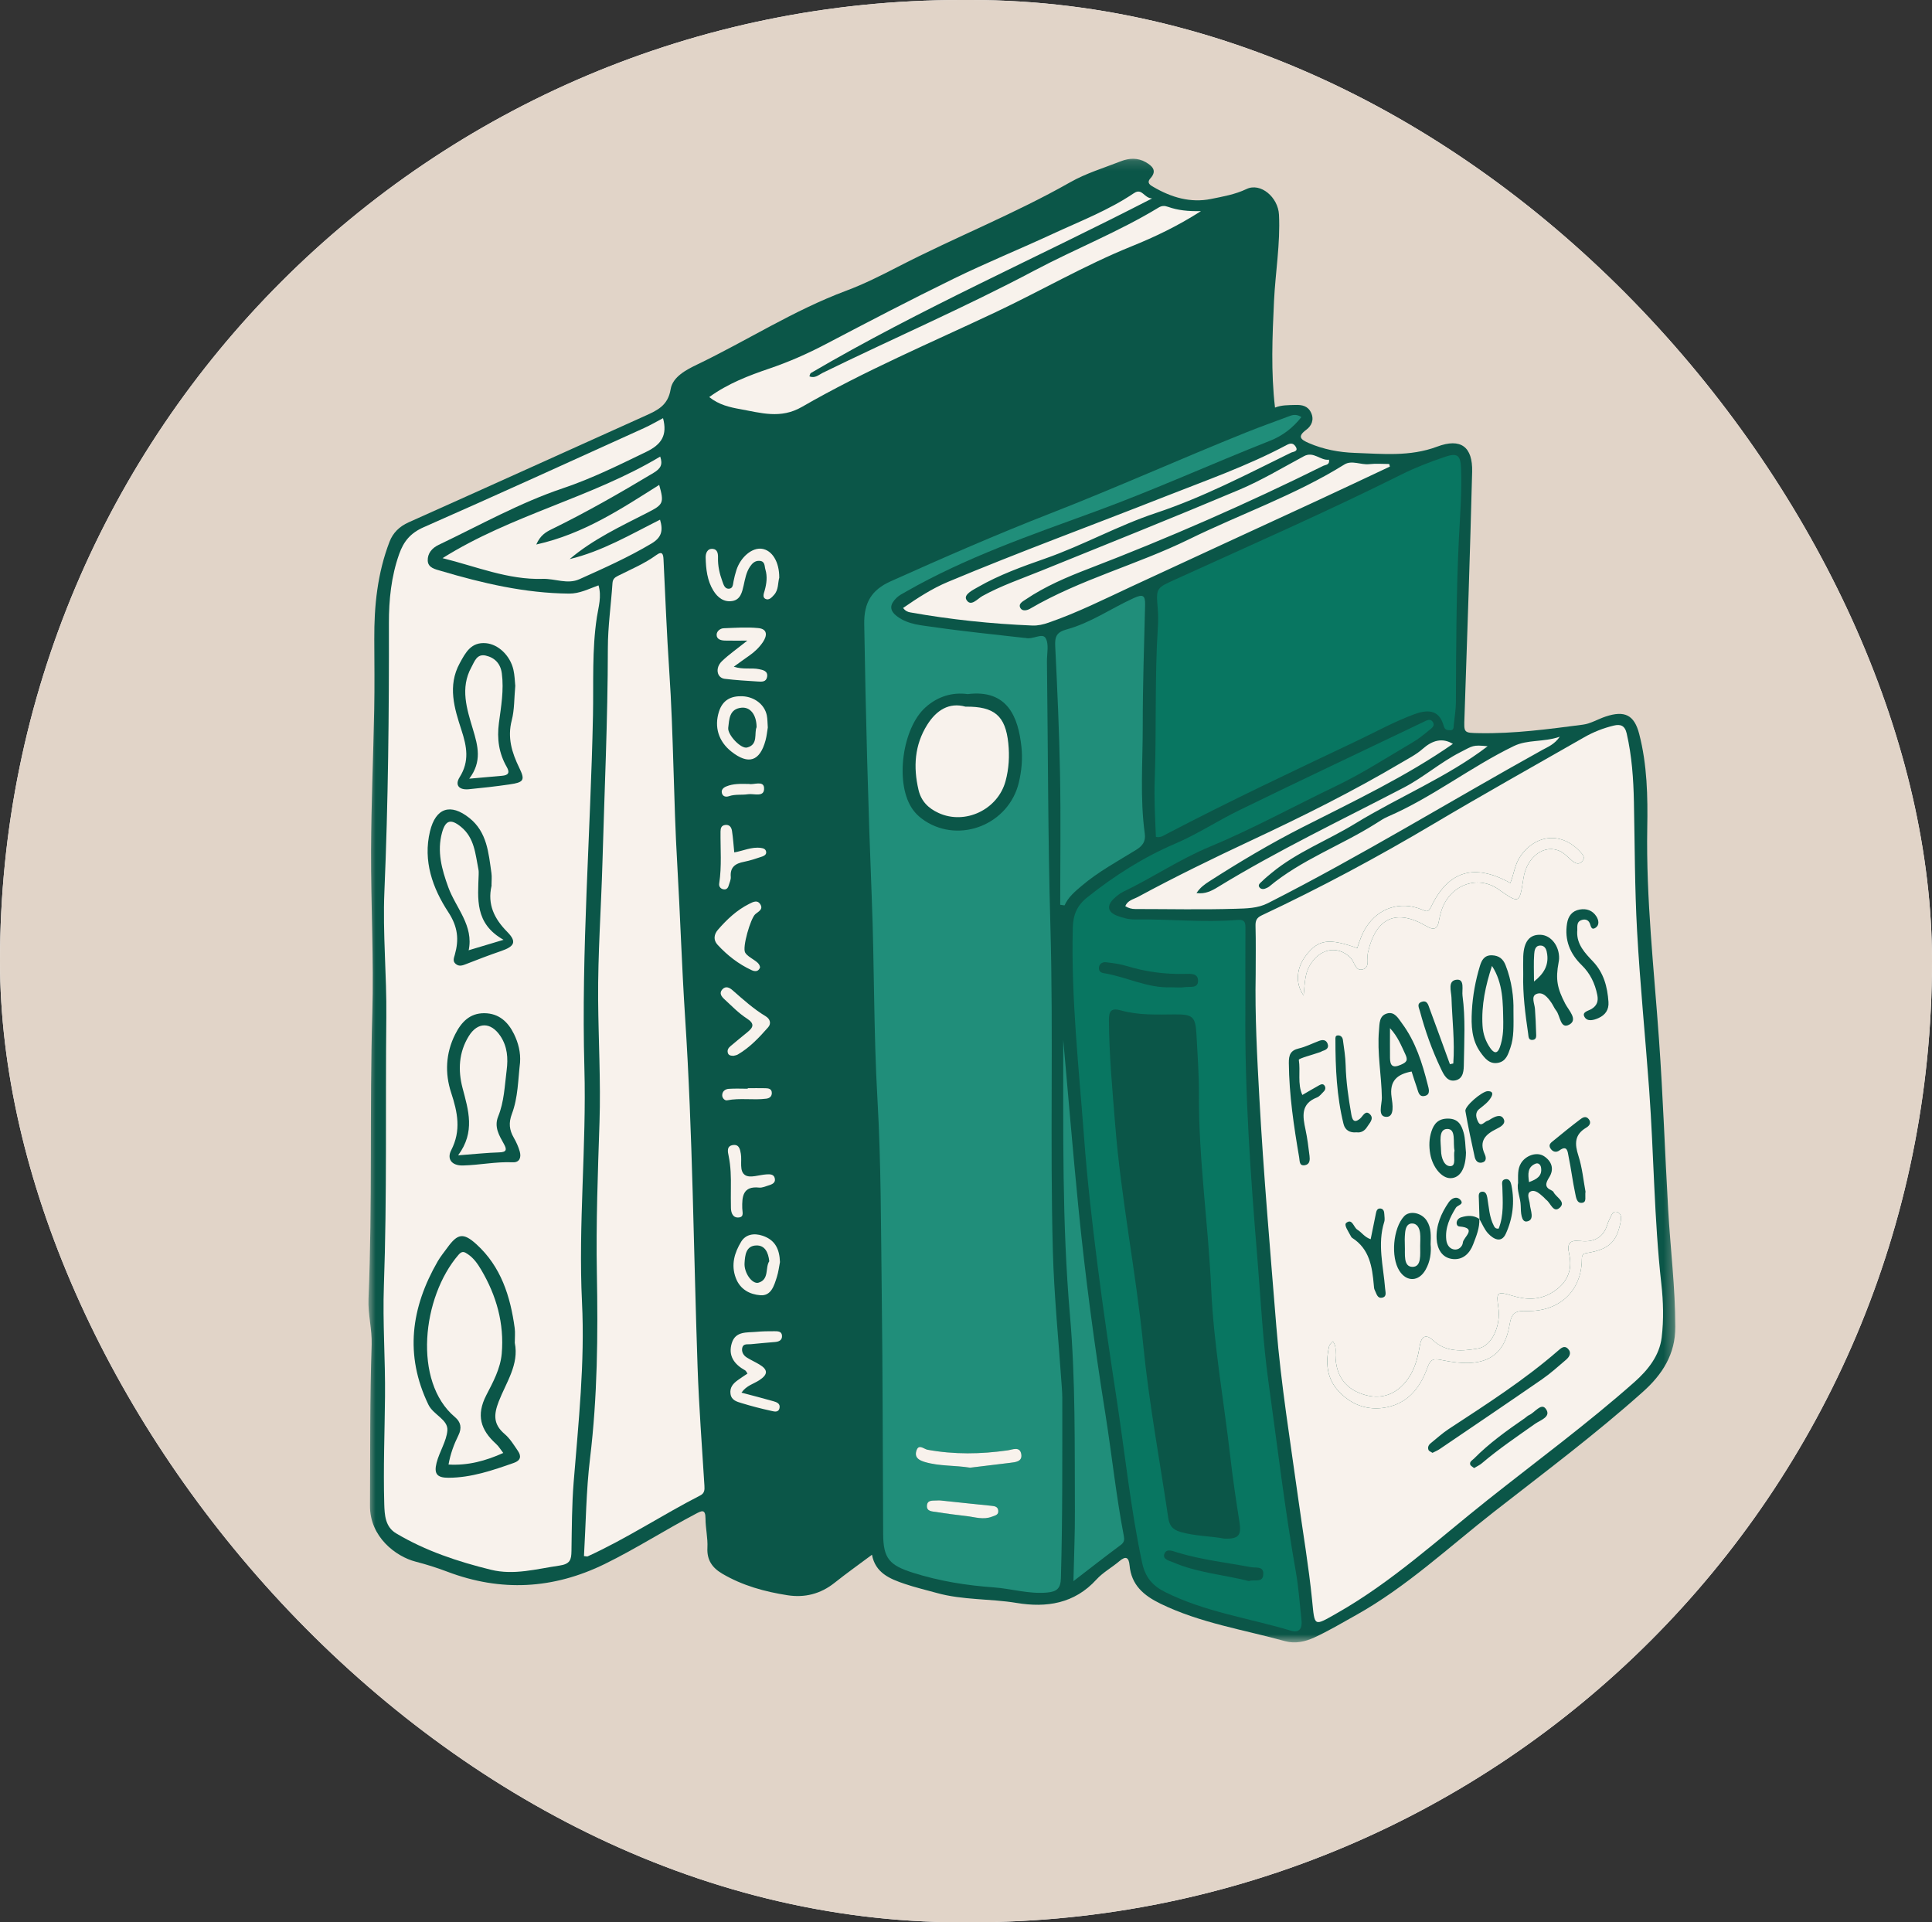<svg width="198" height="197" viewBox="0 0 198 197" fill="none" xmlns="http://www.w3.org/2000/svg">
<rect x="0" y="0" width="198" height="197" fill="#333333" stroke="none"/>
<g clip-path="url(#clip0_935_731)">
<path d="M217.8 -19.7H-19.8V216.7H217.8V-19.7Z" fill="white"/>
<path d="M217.8 -19.7H-19.8V216.7H217.8V-19.7Z" fill="#E1D4C8"/>
<mask id="mask0_935_731" style="mask-type:luminance" maskUnits="userSpaceOnUse" x="37" y="16" width="135" height="153">
<path d="M37.62 16.154H171.708V168.365H37.62V16.154Z" fill="white"/>
</mask>
<g mask="url(#mask0_935_731)">
<path d="M170.961 123.94C170.631 118.142 170.433 112.336 170.022 106.544C169.511 99.315 168.69 92.112 168.818 84.844C168.877 81.622 168.811 78.375 167.993 75.219C167.488 73.267 166.509 72.785 164.552 73.434C163.767 73.694 163.021 74.161 162.221 74.265C158.706 74.722 155.19 75.199 151.63 75.135C149.966 75.105 150.03 75.125 150.087 73.481C150.375 65.104 150.657 56.726 150.872 48.348C150.937 45.784 149.705 44.861 147.286 45.772C144.496 46.821 141.663 46.507 138.839 46.413C137.24 46.358 135.629 46.057 134.125 45.403C133.337 45.06 132.91 44.754 133.867 44.049C134.414 43.644 134.698 43.023 134.371 42.307C134.049 41.597 133.445 41.475 132.732 41.5C132.033 41.524 131.337 41.5 130.669 41.771C130.239 38.106 130.396 34.495 130.565 30.885C130.705 27.925 131.222 24.987 131.076 22.008C130.989 20.212 129.191 18.683 127.75 19.372C126.577 19.931 125.341 20.14 124.117 20.389C122.004 20.82 120.036 20.229 118.21 19.161C117.901 18.982 117.464 18.758 117.909 18.265C118.628 17.464 118.049 16.984 117.413 16.617C116.609 16.154 115.727 16.189 114.883 16.521C113.136 17.208 111.302 17.756 109.685 18.675C103.977 21.916 97.866 24.324 92.048 27.328C90.303 28.228 88.549 29.113 86.702 29.802C81.355 31.796 76.559 34.903 71.44 37.362C70.325 37.899 68.938 38.62 68.731 39.886C68.461 41.556 67.371 42.053 66.127 42.612C58.046 46.251 49.974 49.909 41.883 53.527C40.927 53.954 40.272 54.606 39.92 55.521C38.682 58.737 38.338 62.102 38.355 65.52C38.366 67.923 38.395 70.325 38.349 72.728C38.258 77.532 38.048 82.334 38.027 87.137C38.005 92.721 38.321 98.311 38.156 103.887C37.865 113.63 38.175 123.379 37.766 133.12C37.702 134.677 38.141 136.255 38.088 137.814C37.903 143.314 37.95 148.813 37.918 154.313C37.899 157.499 40.558 159.518 42.609 160.045C43.713 160.33 44.784 160.667 45.842 161.07C51.336 163.152 56.692 162.866 61.978 160.281C65.168 158.72 68.148 156.795 71.288 155.149C71.888 154.835 72.301 154.596 72.303 155.618C72.303 156.616 72.552 157.622 72.499 158.614C72.433 159.883 72.999 160.674 74.025 161.277C76.094 162.495 78.368 163.12 80.712 163.484C82.468 163.757 84.092 163.352 85.519 162.217C86.749 161.237 88.034 160.326 89.363 159.334C89.715 161.203 91.198 161.804 92.714 162.318C93.787 162.684 94.898 162.94 95.992 163.247C98.672 163.996 101.466 163.821 104.189 164.273C107.246 164.779 110.111 164.352 112.365 161.874C113.032 161.141 113.951 160.644 114.716 159.993C115.403 159.407 115.689 159.625 115.763 160.42C115.948 162.441 117.207 163.512 118.952 164.359C123.009 166.333 127.444 167.009 131.727 168.197C132.728 168.474 133.778 168.239 134.685 167.82C136.15 167.146 137.545 166.316 138.955 165.529C144.158 162.625 148.49 158.541 153.138 154.912C158.274 150.899 163.509 146.986 168.377 142.633C170.361 140.859 171.704 138.791 171.697 135.965C171.687 131.937 171.188 127.949 170.961 123.94ZM47.979 97.422C47.939 97.428 47.899 97.434 47.861 97.439C47.901 97.434 47.939 97.428 47.979 97.422Z" fill="#0B5648"/>
</g>
<path d="M127.632 103.452C127.558 111.971 128.16 120.454 128.86 128.939C129.21 133.197 129.419 137.469 130.009 141.702C130.91 148.171 131.671 154.66 132.806 161.096C133.094 162.725 133.202 164.384 133.384 166.029C133.474 166.841 133.2 167.383 132.284 167.11C127.982 165.828 123.481 165.195 119.407 163.158C118.099 162.503 117.363 161.623 117.047 160.137C115.883 154.675 115.311 149.127 114.474 143.619C113.761 138.927 113.057 134.23 112.463 129.521C111.923 125.241 111.427 120.951 111.106 116.65C110.572 109.474 109.764 102.313 109.944 95.093C109.978 93.756 110.364 92.813 111.427 91.963C114.213 89.741 117.192 87.845 120.465 86.448C122.728 85.482 124.772 84.122 126.968 83.051C133.247 79.989 139.567 77.012 145.869 73.995C146.193 73.841 146.56 73.605 146.814 73.95C147.145 74.398 146.675 74.662 146.393 74.893C145.89 75.31 145.373 75.728 144.809 76.057C142.205 77.581 139.665 79.24 136.951 80.541C132.617 82.614 128.404 84.938 123.958 86.787C120.881 88.065 118.118 89.95 115.12 91.385C114.77 91.553 114.454 91.815 114.168 92.082C113.392 92.809 113.504 93.475 114.51 93.858C115.073 94.07 115.699 94.236 116.295 94.227C119.806 94.178 123.317 94.556 126.826 94.278C127.641 94.212 127.641 94.613 127.638 95.191C127.624 97.944 127.632 100.697 127.632 103.452ZM125.465 157.68C126.932 157.738 127.244 157.347 127.028 156C126.674 153.769 126.345 151.532 126.086 149.287C125.425 143.538 124.386 137.836 124.127 132.038C123.83 125.414 122.838 118.834 122.87 112.187C122.88 110.135 122.734 108.082 122.62 106.033C122.518 104.182 122.255 103.943 120.391 103.958C118.545 103.973 116.687 104.056 114.898 103.554C113.878 103.267 113.646 103.612 113.649 104.533C113.666 108.114 114.005 111.685 114.287 115.242C114.887 122.825 116.411 130.302 117.168 137.882C117.758 143.798 118.856 149.664 119.728 155.552C119.838 156.294 120.128 156.748 120.972 156.995C122.467 157.428 124.004 157.409 125.465 157.68ZM120.01 101.179C120.491 101.179 120.981 101.234 121.453 101.164C121.962 101.09 122.792 101.326 122.783 100.497C122.775 99.729 122.024 99.791 121.46 99.806C119.431 99.861 117.453 99.597 115.51 99.01C114.806 98.797 114.062 98.69 113.328 98.612C113.055 98.584 112.701 98.707 112.635 99.093C112.571 99.465 112.756 99.674 113.114 99.731C115.432 100.096 117.584 101.286 120.01 101.179ZM127.995 162.028C128.569 161.823 129.447 162.269 129.47 161.301C129.487 160.471 128.713 160.7 128.181 160.601C125.664 160.132 123.112 159.846 120.65 159.098C120.219 158.966 119.579 158.67 119.35 159.196C119.085 159.804 119.817 159.932 120.207 160.102C122.707 161.181 125.421 161.382 127.995 162.028ZM119.617 85.439C126 82.098 132.519 79.027 139.027 75.94C140.998 75.004 142.905 73.946 144.964 73.189C146.569 72.6 147.546 72.911 147.955 74.385C148.074 74.816 148.292 74.816 148.596 74.837C149.001 74.863 148.962 74.562 148.986 74.31C149.064 73.53 149.206 72.752 149.208 71.973C149.23 66.384 149.24 60.795 149.514 55.212C149.632 52.816 149.83 50.423 149.736 48.022C149.683 46.635 149.355 46.388 148.091 46.817C146.562 47.335 145.059 47.909 143.607 48.636C136.028 52.423 128.264 55.824 120.554 59.337C118.491 60.277 118.47 60.204 118.651 62.388C118.701 62.996 118.706 63.614 118.667 64.222C118.326 69.457 118.534 74.703 118.341 79.938C118.269 81.902 118.383 83.83 118.462 85.77C118.952 85.874 119.285 85.612 119.617 85.439Z" fill="#087661"/>
<path d="M133.371 42.742C132.509 43.847 131.429 44.668 130.183 45.16C124.182 47.527 118.315 50.203 112.241 52.423C105.659 54.829 98.986 57.123 92.855 60.631C92.515 60.827 92.146 61.006 91.873 61.275C91.213 61.928 91.074 62.533 91.979 63.194C93.111 64.02 94.445 64.079 95.713 64.265C98.785 64.715 101.879 65.013 104.964 65.371C105.008 65.374 105.053 65.365 105.095 65.378C105.812 65.58 106.815 64.83 107.152 65.384C107.527 66 107.285 66.99 107.296 67.817C107.406 76.859 107.396 85.903 107.65 94.942C107.962 105.998 107.604 117.055 107.898 128.106C108.023 132.808 108.503 137.501 108.821 142.197C108.844 142.546 108.869 142.896 108.869 143.244C108.867 149.402 108.901 155.561 108.727 161.721C108.698 162.794 108.312 163.116 107.305 163.208C105.434 163.378 103.655 162.807 101.824 162.676C99.027 162.476 96.283 162.037 93.592 161.186C91.163 160.418 90.526 159.732 90.51 157.222C90.465 148.92 90.469 140.616 90.363 132.313C90.279 125.764 90.302 119.209 89.926 112.665C89.53 105.819 89.615 98.957 89.345 92.11C88.974 82.727 88.72 73.344 88.57 63.953C88.534 61.742 89.335 60.447 91.281 59.573C96.695 57.145 102.123 54.769 107.663 52.609C114.416 49.977 121.036 46.994 127.77 44.292C129.226 43.708 130.708 43.188 132.174 42.633C132.555 42.488 132.92 42.45 133.371 42.742ZM99.173 71.133C97.642 70.924 96.128 71.342 94.843 72.496C92.507 74.594 91.729 80.051 93.395 82.734C93.743 83.297 94.214 83.747 94.776 84.117C98.408 86.489 103.405 84.455 104.417 80.188C104.703 78.985 104.811 77.763 104.682 76.547C104.362 73.564 103.308 70.621 99.173 71.133ZM99.421 150.413C100.717 150.255 102.103 150.084 103.49 149.918C104.065 149.848 104.788 149.795 104.663 149.031C104.523 148.189 103.766 148.564 103.261 148.636C100.519 149.027 97.784 149.071 95.047 148.57C94.67 148.502 94.108 147.892 93.892 148.747C93.718 149.43 94.263 149.675 94.775 149.827C96.254 150.272 97.808 150.155 99.421 150.413ZM96.362 153.769C96.283 153.769 96.15 153.759 96.02 153.771C95.602 153.803 95.037 153.686 94.994 154.294C94.949 154.912 95.547 154.889 95.944 154.953C96.978 155.123 98.018 155.249 99.058 155.371C99.917 155.473 100.766 155.776 101.648 155.435C101.985 155.303 102.36 155.264 102.301 154.789C102.254 154.411 101.955 154.352 101.626 154.319C99.888 154.145 98.151 153.957 96.362 153.769ZM109.098 92.788C109.484 91.931 110.161 91.368 110.854 90.782C112.569 89.327 114.535 88.267 116.432 87.097C117.109 86.679 117.431 86.225 117.321 85.423C116.82 81.772 117.117 78.1 117.113 74.439C117.109 70.293 117.253 66.147 117.355 62C117.38 60.996 117.126 60.866 116.184 61.296C113.88 62.345 111.774 63.836 109.315 64.503C108.259 64.789 108.097 65.269 108.144 66.233C108.356 70.589 108.556 74.948 108.636 79.307C108.719 83.778 108.655 88.252 108.655 92.724C108.803 92.745 108.95 92.767 109.098 92.788ZM114.868 158.324C115.228 158.056 115.245 157.78 115.177 157.422C114.372 153.228 113.935 148.98 113.263 144.768C112.145 137.751 111.208 130.716 110.51 123.649C109.946 117.946 109.474 112.23 108.967 106.568C108.975 115.944 108.835 125.37 109.654 134.789C110.233 141.446 110.127 148.146 110.16 154.827C110.171 157.128 110.072 159.446 110.01 162.039C111.761 160.693 113.299 159.488 114.868 158.324Z" fill="#208E7A"/>
<path d="M128.687 99.882C128.687 98.221 128.717 96.558 128.672 94.9C128.657 94.35 128.78 94.056 129.308 93.807C135.324 90.979 141.173 87.846 146.888 84.452C152 81.419 157.188 78.511 162.349 75.561C163.299 75.016 164.321 74.615 165.387 74.359C166.06 74.199 166.52 74.335 166.711 75.169C167.243 77.481 167.402 79.818 167.451 82.176C167.542 86.588 167.531 91.005 167.775 95.41C168.078 100.85 168.623 106.277 169.017 111.711C169.496 118.325 169.522 124.964 170.26 131.563C170.465 133.378 170.514 135.253 170.296 137.061C170.071 138.916 168.916 140.383 167.501 141.639C162.678 145.91 157.485 149.732 152.447 153.73C147.416 157.72 142.668 162.115 137.024 165.318C134.6 166.695 134.747 166.736 134.465 163.936C134.123 160.516 133.538 157.119 133.067 153.711C132.249 147.796 131.284 141.901 130.805 135.946C130.175 128.12 129.493 120.296 129.062 112.459C128.833 108.277 128.604 104.079 128.687 99.882ZM151.625 124.93C151.033 124.522 150.39 124.552 149.748 124.753C149.5 124.831 149.29 125.034 149.281 125.33C149.275 125.51 149.371 125.676 149.578 125.693C151.461 125.846 149.958 126.802 149.92 127.343C149.892 127.732 149.485 128.158 148.964 128.038C148.499 127.93 148.272 127.508 148.221 127.056C148.084 125.829 148.592 124.759 149.209 123.765C149.371 123.503 150.072 123.441 149.684 122.983C149.296 122.528 148.756 122.797 148.465 123.221C147.691 124.349 147.151 125.605 147.233 126.979C147.291 127.97 147.765 128.921 148.902 129.03C149.926 129.13 150.619 128.457 150.971 127.535C151.292 126.689 151.658 125.844 151.605 124.904C151.902 125.414 152.121 125.994 152.515 126.412C153.049 126.981 153.859 127.437 154.317 126.444C155.034 124.887 155.248 123.196 154.902 121.486C154.837 121.17 154.701 120.739 154.233 120.856C153.838 120.953 153.959 121.351 153.967 121.637C154.006 123.091 154.131 124.55 153.592 125.908C153.272 125.945 153.181 125.784 153.102 125.635C152.627 124.731 152.594 123.718 152.426 122.74C152.367 122.407 152.246 122.096 151.894 122.127C151.484 122.162 151.548 122.539 151.559 122.846C151.588 123.541 151.605 124.236 151.625 124.93ZM136.598 137.458C136.42 137.677 136.259 137.786 136.225 137.927C135.82 139.626 135.966 141.272 137.191 142.58C138.368 143.84 139.893 144.512 141.676 144.292C144.161 143.983 145.51 142.32 146.288 140.161C146.61 139.268 146.892 139.204 147.808 139.392C151.849 140.23 154.11 139.315 154.703 135.773C154.922 134.455 155.369 134.327 156.503 134.353C159.838 134.429 162.099 132.267 162.112 129.052C162.116 128.45 162.36 128.459 162.781 128.384C164.915 128.011 165.686 127.256 166.085 125.236C166.168 124.823 166.185 124.381 165.748 124.217C165.317 124.055 165.171 124.48 165.023 124.793C164.913 125.028 164.794 125.264 164.72 125.512C164.306 126.887 163.259 127.329 161.982 127.181C160.812 127.045 160.583 127.467 160.814 128.501C161.206 130.244 160.551 131.566 159.035 132.48C157.737 133.261 156.365 133.212 154.974 132.785C153.44 132.312 153.319 132.41 153.558 133.994C153.836 135.854 152.892 137.969 151.465 138.202C149.884 138.462 148.228 138.63 146.864 137.357C146.18 136.72 145.681 136.901 145.52 137.848C145.334 138.923 145.102 139.978 144.53 140.938C143.466 142.72 141.831 143.471 140.001 142.985C137.942 142.437 136.891 141.053 136.863 138.88C136.856 138.46 136.99 138.012 136.598 137.458ZM133.6 102.017C133.723 100.846 133.71 99.891 134.185 99.022C135.177 97.21 137.058 96.822 138.398 98.142C138.814 98.553 138.879 99.509 139.6 99.359C140.446 99.18 140.052 98.236 140.181 97.66C140.983 94.056 143.075 93.079 146.205 94.924C146.796 95.272 147.288 95.333 147.445 94.472C147.507 94.129 147.587 93.788 147.683 93.455C148.465 90.744 151.368 89.597 153.556 91.13C155.721 92.645 155.721 92.645 156.13 90C156.474 87.776 158.303 86.439 159.934 87.258C160.39 87.488 160.742 87.917 161.151 88.243C161.494 88.512 161.866 88.633 162.184 88.23C162.47 87.87 162.228 87.603 161.976 87.324C160.093 85.251 157.447 85.445 155.838 87.716C155.238 88.565 155.159 89.572 154.784 90.491C151.101 88.446 148.444 89.222 146.671 92.915C146.368 93.542 146.184 93.403 145.724 93.214C143.521 92.308 141.279 93.035 140.007 95.022C139.583 95.685 139.333 96.421 139.096 97.163C136.176 96.118 135.107 96.274 133.842 97.914C132.872 99.17 132.707 100.767 133.6 102.017ZM155.106 103.535C155.138 102.266 154.945 100.552 154.296 98.91C154.052 98.287 153.637 97.931 152.92 97.901C152.108 97.867 151.839 98.427 151.665 99.005C151.211 100.502 150.927 102.042 150.844 103.605C150.764 105.094 150.812 106.584 151.737 107.859C152.171 108.456 152.659 109.098 153.546 108.917C154.358 108.753 154.561 108.039 154.792 107.377C155.174 106.283 155.112 105.147 155.106 103.535ZM156.107 99.846C156.052 101.893 156.317 103.916 156.613 105.934C156.656 106.228 156.624 106.612 157.069 106.573C157.504 106.535 157.436 106.147 157.428 105.861C157.404 105.034 157.37 104.209 157.309 103.386C157.269 102.855 156.891 102.115 157.441 101.874C158.115 101.579 158.624 102.223 159.005 102.778C159.177 103.029 159.289 103.324 159.478 103.56C159.913 104.098 159.9 105.516 160.829 105.004C161.747 104.499 160.765 103.541 160.417 102.872C159.597 101.3 159.402 100.37 159.735 98.617C159.758 98.49 159.781 98.359 159.783 98.229C159.817 96.954 158.961 95.85 157.903 95.8C156.768 95.745 156.168 96.478 156.109 98.016C156.088 98.624 156.107 99.236 156.107 99.846ZM144.668 109.811C144.84 110.341 144.998 110.879 145.191 111.405C145.348 111.826 145.384 112.487 146.057 112.303C146.637 112.145 146.411 111.533 146.324 111.18C145.762 108.945 145.075 106.75 143.675 104.865C143.302 104.362 142.929 103.643 142.155 103.861C141.326 104.094 141.386 104.904 141.324 105.599C141.12 107.911 141.587 110.196 141.619 112.5C141.629 113.178 141.142 114.453 142.089 114.459C142.942 114.463 142.717 113.135 142.617 112.444C142.374 110.787 143.169 110.088 144.668 109.811ZM146.809 148.89C147.076 148.751 147.32 148.657 147.53 148.514C151.041 146.13 154.557 143.755 158.047 141.343C158.908 140.746 159.692 140.036 160.49 139.355C160.844 139.051 161.092 138.641 160.695 138.227C160.311 137.828 159.957 138.18 159.671 138.428C156.192 141.452 152.316 143.925 148.474 146.446C147.819 146.876 147.237 147.416 146.623 147.907C146.396 148.09 146.29 148.339 146.404 148.602C146.457 148.725 146.655 148.785 146.809 148.89ZM148.94 108.987C148.824 109.013 148.709 109.038 148.594 109.062C147.899 107.153 147.212 105.241 146.502 103.338C146.375 102.995 146.273 102.49 145.724 102.663C145.158 102.842 145.418 103.255 145.52 103.633C146.061 105.652 146.76 107.614 147.659 109.499C147.954 110.12 148.308 110.898 149.158 110.719C150.013 110.538 150.013 109.638 150.022 108.99C150.058 106.678 150.193 104.354 149.886 102.053C149.809 101.468 150.125 100.355 149.328 100.4C148.315 100.458 148.734 101.592 148.754 102.247C148.823 104.494 149.105 106.736 148.94 108.987ZM133.47 112.214C132.951 111.064 133.297 109.804 133.108 108.614C133.085 108.469 134.547 108.09 135.319 107.815C135.4 107.787 135.472 107.725 135.553 107.701C135.928 107.588 136.223 107.397 136.057 106.959C135.9 106.544 135.546 106.535 135.181 106.674C134.49 106.934 133.82 107.279 133.108 107.446C132.241 107.652 132.079 108.122 132.086 108.943C132.116 112.212 132.599 115.427 133.148 118.635C133.212 119.012 133.146 119.522 133.75 119.409C134.251 119.315 134.253 118.844 134.206 118.455C134.094 117.553 133.984 116.645 133.793 115.758C133.502 114.4 133.288 113.122 134.974 112.467C135.241 112.363 135.44 112.079 135.658 111.866C135.832 111.696 135.881 111.474 135.754 111.271C135.601 111.028 135.372 111.122 135.181 111.229C134.617 111.544 134.06 111.871 133.47 112.214ZM161.637 95.508C161.7 95.046 161.48 94.476 162.118 94.278C162.419 94.184 162.739 94.24 162.907 94.574C163.04 94.839 163.045 95.376 163.509 95.086C163.931 94.822 163.856 94.31 163.606 93.917C163.212 93.301 162.599 93.086 161.899 93.209C161.111 93.348 160.716 93.888 160.595 94.647C160.326 96.331 160.899 97.741 162.092 98.901C162.972 99.76 163.46 100.782 163.697 101.967C163.823 102.601 163.674 103.051 163.106 103.402C162.786 103.599 162.084 103.701 162.393 104.226C162.686 104.725 163.324 104.554 163.818 104.334C164.527 104.017 164.9 103.475 164.843 102.68C164.736 101.134 164.365 99.701 163.244 98.521C162.44 97.673 161.601 96.803 161.637 95.508ZM155.579 121.243C155.424 121.972 155.833 122.754 155.85 123.58C155.863 124.209 155.888 125.281 156.484 125.177C157.324 125.03 156.838 124.04 156.783 123.398C156.745 122.948 156.41 122.334 156.851 122.11C157.326 121.867 157.811 122.353 158.206 122.697C158.306 122.782 158.38 122.897 158.484 122.974C158.923 123.304 159.2 124.354 159.851 123.767C160.513 123.166 159.491 122.71 159.222 122.185C159.186 122.112 159.109 122.04 159.033 122.008C158.259 121.673 158.395 121.249 158.778 120.639C159.296 119.809 159.035 119.014 158.24 118.49C157.498 118.003 156.348 118.413 155.869 119.223C155.513 119.827 155.585 120.481 155.579 121.243ZM146.616 127.523C146.642 126.663 146.699 125.836 146.218 125.094C145.685 124.271 144.466 124.032 143.898 124.646C142.764 125.868 142.511 128.827 143.419 130.241C144.167 131.403 145.412 131.352 146.103 130.122C146.565 129.303 146.697 128.414 146.616 127.523ZM150.24 118.119C150.166 117.428 150.181 116.713 149.994 116.056C149.78 115.308 149.458 114.643 148.404 114.636C147.397 114.63 146.96 115.165 146.703 115.941C146.457 116.683 146.436 117.462 146.576 118.253C146.814 119.613 147.755 120.765 148.671 120.741C149.64 120.716 150.21 119.761 150.24 118.119ZM140.472 126.998C139.831 126.783 139.554 126.288 139.115 126.025C138.714 125.782 138.597 124.833 137.972 125.322C137.698 125.539 138.201 126.213 138.423 126.655C138.46 126.731 138.51 126.817 138.58 126.862C140.364 128.004 140.629 129.83 140.794 131.704C140.811 131.877 140.811 132.069 140.891 132.214C141.067 132.54 141.135 133.082 141.632 132.99C142.155 132.894 141.985 132.448 141.952 132.043C141.778 129.77 141.142 127.501 141.865 125.213C141.941 124.976 141.88 124.693 141.871 124.431C141.861 124.157 141.791 123.882 141.474 123.85C141.133 123.818 141.059 124.109 141.006 124.369C140.828 125.219 140.66 126.07 140.472 126.998ZM152.454 111.824C151.836 111.873 150.096 113.374 150.18 113.86C150.452 115.438 150.795 117.005 151.133 118.57C151.211 118.925 151.442 119.236 151.875 119.144C152.386 119.035 152.295 118.583 152.167 118.3C151.54 116.935 152.233 116.25 153.376 115.688C153.762 115.498 154.396 115.167 154.08 114.634C153.796 114.154 153.225 114.417 152.795 114.673C152.683 114.741 152.574 114.826 152.449 114.858C152.125 114.937 151.783 115.557 151.485 114.963C151.292 114.581 151.114 114.045 151.605 113.651C152.048 113.293 152.519 112.966 152.812 112.459C153.075 112.007 152.899 111.817 152.454 111.824ZM162.489 122.119C162.277 120.985 162.158 119.671 161.762 118.443C161.371 117.227 161.348 116.285 162.563 115.566C162.847 115.398 163.138 115.093 162.826 114.696C162.51 114.295 162.162 114.551 161.906 114.745C161.003 115.427 160.125 116.146 159.249 116.863C158.99 117.076 158.624 117.287 158.91 117.711C159.141 118.055 159.487 118.136 159.822 117.894C160.646 117.297 160.663 118.082 160.746 118.475C161.013 119.748 161.164 121.044 161.437 122.315C161.516 122.688 161.583 123.334 162.133 123.268C162.65 123.207 162.408 122.635 162.489 122.119ZM139.028 116.042C139.482 116.108 139.857 115.892 140.103 115.496C140.344 115.107 140.83 114.662 140.425 114.22C139.95 113.702 139.677 114.38 139.409 114.615C138.741 115.197 138.576 114.704 138.489 114.208C138.199 112.538 137.949 110.864 137.908 109.162C137.887 108.296 137.745 107.429 137.626 106.567C137.59 106.303 137.412 106.087 137.088 106.113C136.839 106.132 136.859 106.358 136.859 106.51C136.859 109.429 136.986 112.34 137.692 115.189C137.845 115.809 138.322 116.114 139.028 116.042ZM151.071 150.451C151.361 150.274 151.643 150.15 151.866 149.96C153.596 148.489 155.475 147.22 157.328 145.911C157.865 145.533 159.037 145.192 158.409 144.364C157.935 143.742 157.288 144.772 156.701 145.025C156.546 145.092 156.421 145.232 156.278 145.33C154.445 146.597 152.63 147.889 151.06 149.482C150.889 149.653 150.585 149.787 150.675 150.092C150.715 150.224 150.908 150.31 151.071 150.451ZM67.951 42.856C68.407 44.59 67.811 45.543 66.238 46.302C63.441 47.654 60.657 49.041 57.716 50.028C53.253 51.529 49.176 53.825 44.96 55.836C44.261 56.167 43.809 56.724 43.836 57.453C43.862 58.197 44.615 58.338 45.185 58.506C49.472 59.777 53.802 60.792 58.314 60.833C59.408 60.843 60.332 60.349 61.338 59.988C61.679 61.135 61.333 62.197 61.172 63.243C60.659 66.588 60.839 69.966 60.771 73.316C60.526 85.371 59.557 97.41 59.891 109.478C60.112 117.477 59.255 125.467 59.646 133.464C59.949 139.643 59.285 145.761 58.791 151.898C58.604 154.242 58.604 156.603 58.566 158.959C58.553 159.844 58.433 160.287 57.322 160.447C54.983 160.784 52.689 161.458 50.306 160.87C46.913 160.034 43.61 158.938 40.595 157.14C39.479 156.475 39.413 155.268 39.38 154.123C39.276 150.457 39.422 146.791 39.458 143.125C39.498 139.332 39.208 135.534 39.343 131.747C39.668 122.571 39.494 113.393 39.592 104.215C39.64 99.941 39.212 95.653 39.394 91.388C39.783 82.215 39.876 73.047 39.857 63.869C39.852 61.489 40.09 59.088 40.908 56.783C41.371 55.474 42.072 54.625 43.417 54.032C50.976 50.708 58.486 47.275 66.006 43.869C66.672 43.568 67.304 43.197 67.951 42.856ZM52.757 137.618C52.757 137.067 52.812 136.579 52.748 136.106C52.307 132.851 51.347 129.8 48.819 127.508C47.477 126.292 46.892 126.422 45.846 127.866C45.512 128.326 45.147 128.768 44.863 129.256C42.13 133.994 41.447 138.852 43.902 143.947C44.409 145.002 45.944 145.476 45.849 146.608C45.757 147.704 45.03 148.776 44.742 149.915C44.462 151.03 44.774 151.444 45.95 151.444C48.304 151.44 50.486 150.683 52.666 149.919C53.348 149.679 53.454 149.25 53.089 148.71C52.672 148.096 52.273 147.433 51.718 146.96C50.56 145.974 50.581 144.993 51.113 143.625C51.87 141.673 53.213 139.833 52.757 137.618ZM53.297 108.894C53.37 107.862 53.126 106.9 52.684 105.985C52.07 104.723 51.133 103.852 49.651 103.835C48.145 103.82 47.278 104.746 46.648 105.998C45.673 107.938 45.584 109.998 46.232 111.969C46.898 113.996 47.284 115.854 46.237 117.884C45.792 118.748 46.26 119.47 47.445 119.441C49.152 119.4 50.833 119.037 52.549 119.114C53.264 119.146 53.429 118.598 53.27 118.022C53.132 117.524 52.911 117.04 52.653 116.592C52.195 115.798 52.114 115.071 52.46 114.156C53.096 112.478 53.089 110.659 53.297 108.894ZM50.373 90.655C50.373 90.263 50.42 89.864 50.365 89.478C50.068 87.416 49.922 85.275 48.103 83.829C46.173 82.291 44.651 82.784 44.068 85.196C43.332 88.237 44.345 91.039 45.944 93.478C46.934 94.988 47.049 96.297 46.612 97.841C46.51 98.201 46.375 98.511 46.705 98.786C47.062 99.084 47.42 98.939 47.806 98.786C48.98 98.323 50.159 97.875 51.351 97.466C52.744 96.988 52.981 96.508 51.985 95.5C50.653 94.15 49.939 92.689 50.374 90.787C50.384 90.746 50.374 90.7 50.373 90.655ZM52.808 70.292C52.759 69.838 52.752 69.222 52.617 68.635C52.286 67.183 51.067 66.027 49.807 65.916C48.281 65.78 47.717 66.863 47.114 67.97C45.847 70.288 46.569 72.602 47.284 74.794C47.85 76.525 48.128 78.016 47.106 79.647C46.578 80.49 47.083 80.974 48.028 80.884C49.415 80.75 50.802 80.594 52.182 80.394C53.683 80.178 53.84 79.967 53.219 78.692C52.458 77.127 51.983 75.596 52.447 73.815C52.729 72.736 52.689 71.574 52.808 70.292ZM60.233 159.496C64.221 157.677 67.876 155.251 71.767 153.255C72.204 153.031 72.219 152.69 72.193 152.267C71.945 148.22 71.632 144.175 71.492 140.123C71.078 128.173 70.993 116.212 70.213 104.27C69.872 99.054 69.713 93.822 69.409 88.599C69.02 81.978 69.034 75.338 68.585 68.716C68.33 64.931 68.186 61.136 68 57.346C67.974 56.803 67.885 56.429 67.253 56.89C66.043 57.771 64.66 58.344 63.333 59.012C62.981 59.189 62.798 59.355 62.769 59.771C62.622 61.987 62.298 64.202 62.296 66.416C62.288 73.76 61.946 81.093 61.74 88.431C61.607 93.103 61.265 97.775 61.299 102.445C61.331 106.637 61.577 110.832 61.439 115.024C61.27 120.178 61.074 125.328 61.17 130.487C61.289 136.822 61.232 143.145 60.47 149.457C60.069 152.773 60.044 156.133 59.849 159.469C60.067 159.486 60.167 159.528 60.233 159.496ZM151.936 105.123C151.987 105.959 152.254 106.735 152.74 107.424C153.128 107.972 153.471 108.009 153.719 107.301C154.012 106.469 154.076 105.599 154.061 104.733C154.025 102.765 154.059 100.773 152.905 98.988C152.244 101.001 151.807 103.023 151.936 105.123ZM158.564 97.803C158.511 97.402 158.399 96.875 157.818 96.903C157.309 96.93 157.258 97.445 157.231 97.782C157.165 98.637 157.211 99.502 157.211 100.588C158.25 99.773 158.71 98.909 158.564 97.803ZM142.454 108.412C142.463 109.171 142.689 109.499 143.548 109.126C144.169 108.857 144.324 108.667 144.013 108.017C143.601 107.156 143.275 106.258 142.452 105.367C142.452 106.516 142.443 107.465 142.454 108.412ZM157.93 119.639C157.884 119.366 157.659 119.136 157.368 119.257C156.544 119.596 156.582 120.3 156.701 121.144C157.483 120.857 158.081 120.53 157.93 119.639ZM145.537 126.371C145.478 125.872 145.253 125.371 144.683 125.386C144.169 125.401 144.044 125.913 144 126.35C143.957 126.782 143.953 127.218 143.974 127.651C144.017 128.484 143.786 129.821 144.752 129.83C145.719 129.84 145.531 128.514 145.546 127.674C145.546 127.239 145.586 126.8 145.537 126.371ZM148.313 115.698C147.375 115.717 147.67 117.101 147.685 117.929C147.696 118.641 148.007 119.56 148.677 119.507C149.269 119.462 148.923 118.464 149.065 117.914C148.881 117.097 149.265 115.681 148.313 115.698ZM95.027 74.276C93.727 76.344 93.583 78.602 94.132 80.942C94.404 82.106 95.133 82.831 96.189 83.315C98.901 84.562 102.257 82.982 103.052 80.055C103.398 78.781 103.472 77.476 103.335 76.163C103.042 73.369 101.925 72.384 98.947 72.42C97.258 71.947 95.956 72.796 95.027 74.276Z" fill="#F8F2EC"/>
<path d="M142.44 47.817C139.927 48.996 137.419 50.188 134.9 51.353C128.594 54.272 122.277 57.166 115.978 60.098C113.171 61.405 110.402 62.793 107.467 63.808C106.924 63.996 106.375 64.128 105.8 64.106C101.598 63.934 97.428 63.497 93.289 62.759C93.019 62.712 92.792 62.618 92.553 62.305C94.02 61.294 95.504 60.321 97.152 59.632C104.471 56.562 111.928 53.834 119.309 50.922C123.524 49.26 127.826 47.757 131.842 45.616C132.22 45.414 132.506 45.375 132.75 45.721C133.15 46.281 132.516 46.288 132.298 46.395C127.761 48.621 123.297 50.966 118.459 52.574C114.581 53.862 110.976 55.892 107.102 57.246C104.753 58.067 102.41 58.912 100.245 60.153C99.696 60.468 98.729 60.929 99.043 61.467C99.491 62.234 100.178 61.36 100.682 61.081C102.599 60.021 104.666 59.321 106.683 58.502C113.468 55.752 120.267 53.035 127.01 50.19C129.294 49.224 131.443 47.928 133.634 46.751C134.635 46.213 135.319 47.226 136.201 47.111C136.297 47.657 135.845 47.627 135.633 47.731C127.778 51.627 119.754 55.139 111.564 58.285C109.329 59.144 107.109 60.087 105.107 61.441C104.812 61.641 104.306 61.884 104.592 62.341C104.783 62.646 105.237 62.573 105.557 62.386C110.709 59.372 116.531 57.878 121.864 55.263C127.148 52.674 132.748 50.734 137.777 47.604C138.545 47.126 139.475 47.668 140.338 47.567C141.008 47.489 141.695 47.552 142.374 47.552C142.397 47.64 142.42 47.729 142.44 47.817ZM119.71 21.198C119.341 21.068 119.065 21.074 118.73 21.276C114.651 23.754 110.196 25.507 106 27.731C98.893 31.499 91.518 34.683 84.305 38.215C83.904 38.413 83.516 38.81 82.952 38.566C83.003 38.443 83.018 38.278 83.101 38.229C94.326 31.647 106.256 26.424 118.071 20.336C117.218 20.3 117.059 19.223 116.199 19.803C113.618 21.545 110.713 22.66 107.906 23.959C104.541 25.518 101.102 26.919 97.771 28.544C93.338 30.708 88.965 32.992 84.599 35.282C82.736 36.259 80.83 37.097 78.839 37.773C76.704 38.5 74.598 39.306 72.686 40.692C73.665 41.483 74.778 41.737 75.866 41.931C77.972 42.306 79.996 42.965 82.191 41.697C88.577 38.012 95.381 35.135 102.043 31.99C106.7 29.791 111.157 27.19 115.944 25.254C118.327 24.29 120.653 23.191 123.085 21.635C121.75 21.665 120.706 21.552 119.71 21.198ZM145.8 76.748C145.154 77.321 144.352 77.728 143.599 78.172C138.633 81.113 133.464 83.68 128.244 86.124C124.324 87.96 120.441 89.851 116.637 91.909C116.165 92.165 115.552 92.267 115.327 92.869C115.656 93.071 115.986 93.159 116.349 93.159C119.776 93.159 123.204 93.238 126.628 93.133C127.722 93.099 128.88 93.097 129.942 92.558C139.53 87.689 148.688 82.059 158.083 76.846C158.643 76.537 159.292 76.3 159.853 75.502C158.155 76.082 156.565 75.769 155.144 76.458C150.7 78.613 146.793 81.718 142.242 83.684C141.805 83.872 141.401 84.147 140.995 84.403C137.416 86.663 133.354 88.115 130.065 90.862C129.998 90.916 129.915 90.952 129.836 90.992C129.586 91.122 129.291 91.176 129.101 90.969C128.85 90.694 129.158 90.495 129.327 90.329C129.635 90.022 129.976 89.743 130.313 89.465C132.896 87.326 136.047 86.137 138.867 84.412C143.396 81.641 148.355 79.624 152.46 76.477C150.912 76.319 150.965 76.423 149.655 77.091C147.615 78.131 145.893 79.658 143.881 80.707C137.489 84.04 130.975 87.137 124.818 90.905C124.198 91.286 123.518 91.649 122.621 91.523C123.011 90.937 123.475 90.617 123.946 90.314C127.036 88.331 130.19 86.454 133.464 84.789C138.75 82.104 144.117 79.564 148.9 76.234C147.823 75.583 146.805 75.858 145.8 76.748ZM58.38 57.297C60.793 55.255 63.609 53.945 66.361 52.536C67.968 51.715 68.085 51.561 67.557 49.695C63.666 52.144 59.841 54.713 54.96 55.803C55.378 54.845 55.963 54.519 56.523 54.244C60.104 52.495 63.553 50.517 66.965 48.469C67.718 48.017 67.94 47.616 67.662 46.791C60.611 51.017 52.434 52.755 45.355 57.2C48.821 58.057 52.07 59.434 55.617 59.323C56.879 59.285 58.153 59.912 59.381 59.358C61.889 58.23 64.399 57.114 66.772 55.698C67.807 55.078 67.978 54.382 67.644 53.259C64.605 54.783 61.69 56.509 58.38 57.297ZM136.227 137.927C135.822 139.625 135.968 141.271 137.192 142.58C138.369 143.84 139.895 144.512 141.678 144.292C144.163 143.983 145.512 142.32 146.29 140.16C146.612 139.268 146.894 139.204 147.81 139.392C151.851 140.23 154.11 139.315 154.705 135.773C154.924 134.455 155.371 134.327 156.504 134.353C159.839 134.428 162.101 132.266 162.114 129.052C162.118 128.45 162.36 128.459 162.782 128.384C164.917 128.011 165.687 127.256 166.087 125.235C166.168 124.823 166.187 124.38 165.75 124.216C165.318 124.054 165.173 124.48 165.025 124.793C164.915 125.028 164.796 125.263 164.722 125.512C164.308 126.887 163.261 127.329 161.984 127.18C160.814 127.045 160.585 127.467 160.816 128.5C161.208 130.244 160.553 131.566 159.037 132.479C157.738 133.261 156.366 133.212 154.975 132.784C153.442 132.312 153.321 132.41 153.558 133.993C153.838 135.854 152.893 137.968 151.466 138.202C149.884 138.462 148.23 138.629 146.865 137.356C146.182 136.72 145.683 136.901 145.522 137.848C145.336 138.923 145.103 139.978 144.532 140.938C143.468 142.719 141.833 143.471 140.001 142.985C137.942 142.437 136.893 141.053 136.863 138.88C136.857 138.46 136.992 138.012 136.6 137.458C136.422 137.676 136.261 137.786 136.227 137.927ZM134.187 99.021C135.179 97.21 137.06 96.822 138.4 98.142C138.816 98.552 138.88 99.509 139.602 99.358C140.448 99.179 140.054 98.236 140.183 97.66C140.985 94.055 143.076 93.078 146.207 94.924C146.797 95.272 147.289 95.332 147.446 94.472C147.509 94.129 147.588 93.788 147.685 93.455C148.467 90.743 151.37 89.597 153.558 91.129C155.721 92.645 155.721 92.645 156.132 89.999C156.476 87.776 158.304 86.439 159.936 87.258C160.392 87.487 160.744 87.917 161.153 88.243C161.493 88.512 161.866 88.632 162.186 88.229C162.47 87.87 162.23 87.602 161.978 87.324C160.095 85.25 157.449 85.444 155.84 87.715C155.24 88.565 155.161 89.572 154.786 90.491C151.103 88.446 148.446 89.222 146.672 92.914C146.37 93.541 146.186 93.402 145.724 93.214C143.523 92.308 141.28 93.035 140.008 95.022C139.583 95.684 139.335 96.421 139.098 97.163C136.178 96.118 135.108 96.274 133.842 97.914C132.873 99.17 132.709 100.767 133.602 102.017C133.725 100.846 133.712 99.891 134.187 99.021ZM103.492 149.918C104.068 149.849 104.791 149.796 104.666 149.031C104.526 148.19 103.769 148.564 103.263 148.636C100.519 149.028 97.786 149.071 95.049 148.57C94.673 148.502 94.111 147.892 93.895 148.747C93.721 149.43 94.266 149.675 94.777 149.828C96.257 150.272 97.811 150.155 99.423 150.412C100.72 150.255 102.105 150.084 103.492 149.918ZM96.022 153.771C95.604 153.803 95.04 153.686 94.996 154.294C94.951 154.912 95.549 154.889 95.947 154.953C96.98 155.123 98.021 155.249 99.06 155.372C99.919 155.473 100.769 155.776 101.651 155.436C101.988 155.304 102.363 155.264 102.304 154.79C102.257 154.411 101.957 154.353 101.628 154.319C99.891 154.146 98.153 153.957 96.365 153.769C96.285 153.769 96.153 153.76 96.022 153.771ZM78.086 56.24C77.085 56.095 75.904 57.076 75.469 58.428C75.349 58.797 75.255 59.178 75.179 59.56C75.111 59.897 75.126 60.336 74.67 60.334C74.265 60.334 74.149 59.906 74.034 59.586C73.748 58.807 73.561 58.005 73.584 57.163C73.595 56.758 73.542 56.297 73.052 56.251C72.469 56.197 72.308 56.733 72.319 57.142C72.348 58.317 72.474 59.5 73.112 60.533C73.546 61.236 74.187 61.737 75.058 61.592C75.889 61.452 76.055 60.684 76.209 60.006C76.362 59.326 76.475 58.633 76.877 58.05C77.098 57.726 77.386 57.443 77.846 57.477C78.425 57.519 78.336 58.016 78.44 58.357C78.661 59.089 78.565 59.814 78.359 60.545C78.287 60.801 78.112 61.215 78.449 61.377C78.818 61.554 79.106 61.209 79.331 60.961C79.801 60.437 79.712 59.735 79.861 59.202C79.874 57.587 79.135 56.389 78.086 56.24ZM77.812 141.45C78.724 140.855 78.726 140.369 77.806 139.823C77.393 139.578 76.952 139.379 76.545 139.126C76.186 138.902 75.978 138.537 76.069 138.125C76.171 137.665 76.627 137.791 76.952 137.756C77.781 137.665 78.614 137.607 79.445 137.53C79.825 137.494 80.158 137.353 80.145 136.912C80.13 136.419 79.71 136.428 79.367 136.426C78.752 136.424 78.135 136.43 77.526 136.488C76.553 136.582 75.381 136.392 74.997 137.646C74.6 138.94 75.249 139.821 76.364 140.437C76.458 140.49 76.506 140.625 76.606 140.765C76.256 141.002 75.93 141.211 75.618 141.437C75.137 141.783 74.768 142.188 74.867 142.853C74.963 143.512 75.52 143.646 75.998 143.793C76.998 144.101 78.014 144.363 79.036 144.587C79.328 144.651 79.795 144.802 79.891 144.282C79.979 143.823 79.577 143.691 79.25 143.597C78.203 143.297 77.149 143.03 75.989 142.721C76.511 141.981 77.236 141.827 77.812 141.45ZM73.985 67.761C73.266 68.452 73.464 69.47 74.276 69.568C75.402 69.706 76.536 69.77 77.67 69.843C78.058 69.868 78.516 69.907 78.614 69.378C78.73 68.749 78.169 68.659 77.789 68.578C77.007 68.414 76.174 68.644 75.204 68.324C75.824 67.879 76.309 67.523 76.801 67.181C77.344 66.8 77.819 66.348 78.188 65.8C78.642 65.126 78.659 64.46 77.715 64.367C76.543 64.252 75.349 64.339 74.168 64.384C73.801 64.397 73.451 64.695 73.443 65.041C73.434 65.518 73.881 65.636 74.291 65.648C74.971 65.665 75.652 65.652 76.589 65.652C75.575 66.463 74.723 67.053 73.985 67.761ZM78.582 73.293C78.351 72.197 77.318 71.412 76.106 71.355C74.925 71.301 74.07 71.732 73.689 72.907C73.177 74.494 73.633 75.98 74.959 77.027C76.708 78.406 77.872 78.027 78.457 75.873C78.58 75.417 78.622 74.939 78.688 74.556C78.65 74.069 78.663 73.671 78.582 73.293ZM76.564 76.607C75.927 76.769 74.543 75.291 74.632 74.583C74.738 73.722 74.73 72.662 75.978 72.528C76.88 72.431 77.531 73.227 77.539 74.523C77.266 75.138 77.742 76.311 76.564 76.607ZM77.251 98.364C76.933 98.142 76.547 97.933 76.366 97.62C76.055 97.085 76.916 94.148 77.391 93.703C77.681 93.434 78.254 93.221 77.927 92.685C77.622 92.186 77.176 92.432 76.774 92.634C75.506 93.27 74.499 94.223 73.584 95.276C73.169 95.75 73.084 96.328 73.536 96.818C74.535 97.904 75.692 98.808 77.043 99.43C77.355 99.573 77.742 99.603 77.897 99.13C77.836 98.744 77.541 98.566 77.251 98.364ZM78.16 126.642C77.246 126.333 76.403 126.516 75.955 127.258C75.281 128.369 74.897 129.606 75.404 130.96C75.849 132.152 76.848 132.656 77.923 132.739C79.038 132.828 79.335 131.751 79.613 130.881C79.784 130.35 79.844 129.785 79.935 129.336C79.886 127.994 79.432 127.073 78.16 126.642ZM77.742 131.451C77.102 131.645 76.241 130.455 76.305 129.448C76.354 128.647 76.438 127.655 77.528 127.636C78.391 127.621 78.743 128.35 78.837 129.254C78.404 129.905 78.858 131.114 77.742 131.451ZM74.91 123.817C74.925 124.341 75.135 124.838 75.734 124.766C76.273 124.702 76.078 124.224 76.069 123.827C76.042 122.661 76.108 121.522 77.808 121.708C78.094 121.738 78.406 121.597 78.697 121.507C79.076 121.388 79.522 121.26 79.4 120.74C79.299 120.32 78.892 120.33 78.534 120.354C77.8 120.403 76.884 120.752 76.379 120.437C75.728 120.034 76.061 118.991 75.923 118.232C75.849 117.816 75.767 117.283 75.169 117.341C74.426 117.413 74.587 118.049 74.674 118.464C74.899 119.545 74.918 120.629 74.903 121.721C74.904 122.418 74.889 123.119 74.91 123.817ZM75.616 108.067C76.846 107.35 77.806 106.324 78.728 105.275C79.057 104.9 78.928 104.426 78.478 104.154C77.232 103.403 76.163 102.435 75.077 101.484C74.781 101.226 74.386 101.002 74.028 101.392C73.663 101.793 73.96 102.145 74.246 102.409C74.986 103.09 75.696 103.832 76.532 104.371C77.388 104.921 77.195 105.299 76.574 105.8C75.996 106.265 75.427 106.742 74.857 107.218C74.645 107.395 74.509 107.615 74.592 107.904C74.668 108.158 74.884 108.195 75.173 108.201C75.285 108.169 75.47 108.152 75.616 108.067ZM75.018 85.154C74.965 84.806 74.781 84.482 74.318 84.544C73.924 84.597 73.848 84.877 73.843 85.205C73.822 86.987 73.981 88.774 73.705 90.551C73.663 90.817 73.812 91.065 74.115 91.133C74.433 91.203 74.604 91.026 74.681 90.741C74.763 90.451 74.916 90.15 74.893 89.866C74.81 88.86 75.364 88.491 76.246 88.32C76.882 88.195 77.503 87.985 78.118 87.778C78.305 87.713 78.548 87.585 78.521 87.322C78.491 87.015 78.247 86.93 77.967 86.894C77.026 86.772 76.176 87.192 75.251 87.358C75.175 86.608 75.13 85.876 75.018 85.154ZM76.634 111.574C75.981 111.574 75.327 111.54 74.677 111.587C74.32 111.613 74.013 111.843 74.015 112.251C74.015 112.541 74.286 112.809 74.511 112.764C75.847 112.498 77.2 112.766 78.534 112.594C78.868 112.551 79.106 112.366 79.1 112.001C79.093 111.592 78.775 111.53 78.461 111.523C77.851 111.51 77.242 111.519 76.634 111.519C76.634 111.538 76.634 111.555 76.634 111.574ZM74.435 80.594C74.113 80.725 73.901 80.95 73.983 81.275C74.07 81.627 74.382 81.707 74.717 81.592C75.353 81.373 76.021 81.494 76.661 81.394C77.268 81.3 78.377 81.769 78.304 80.729C78.249 79.968 77.213 80.452 76.778 80.343C75.885 80.324 75.143 80.302 74.435 80.594ZM50.836 147.971C49.258 146.546 48.779 145.034 49.839 142.979C50.524 141.655 51.285 140.264 51.419 138.723C51.688 135.631 50.878 132.773 49.307 130.118C48.953 129.521 48.556 128.943 47.954 128.536C47.6 128.297 47.371 128.154 46.992 128.593C43.254 132.92 42.299 141.593 46.627 145.228C47.225 145.73 47.354 146.339 46.981 147.092C46.521 148.02 46.16 148.997 45.967 150.088C47.95 150.206 49.761 149.719 51.576 148.903C51.319 148.576 51.12 148.227 50.836 147.971ZM51.166 118.098C51.93 118.078 51.959 117.801 51.646 117.242C51.158 116.364 50.618 115.496 51.054 114.419C51.671 112.901 51.72 111.274 51.924 109.681C52.081 108.465 52.01 107.252 51.273 106.162C50.302 104.725 48.955 104.712 48.045 106.181C47.013 107.847 46.928 109.685 47.401 111.489C47.999 113.769 48.733 115.995 46.949 118.4C48.646 118.272 49.905 118.136 51.166 118.098ZM48.012 97.39C49.069 97.074 50.124 96.756 51.606 96.313C48.624 94.641 48.978 92.091 49.057 89.625C49.061 89.451 49.067 89.271 49.032 89.101C48.718 87.534 48.631 85.868 47.248 84.738C46.209 83.889 45.66 84.038 45.304 85.32C44.765 87.261 45.278 89.099 45.942 90.924C46.72 93.059 48.575 94.858 48.026 97.417L48.012 97.39ZM51.434 79.505C52.072 79.454 52.286 79.215 51.936 78.603C51.128 77.197 50.917 75.72 51.131 74.088C51.353 72.412 51.656 70.715 51.428 69.003C51.3 68.026 50.721 67.403 49.789 67.188C48.862 66.975 48.635 67.791 48.309 68.382C47.138 70.516 47.846 72.666 48.463 74.72C48.98 76.443 49.424 78.042 48.09 79.801C49.441 79.68 50.437 79.586 51.434 79.505Z" fill="#F8F2EC"/>
</g>
<defs>
<clipPath id="clip0_935_731">
<rect width="198" height="197" rx="98.5" fill="white"/>
</clipPath>
</defs>
</svg>
